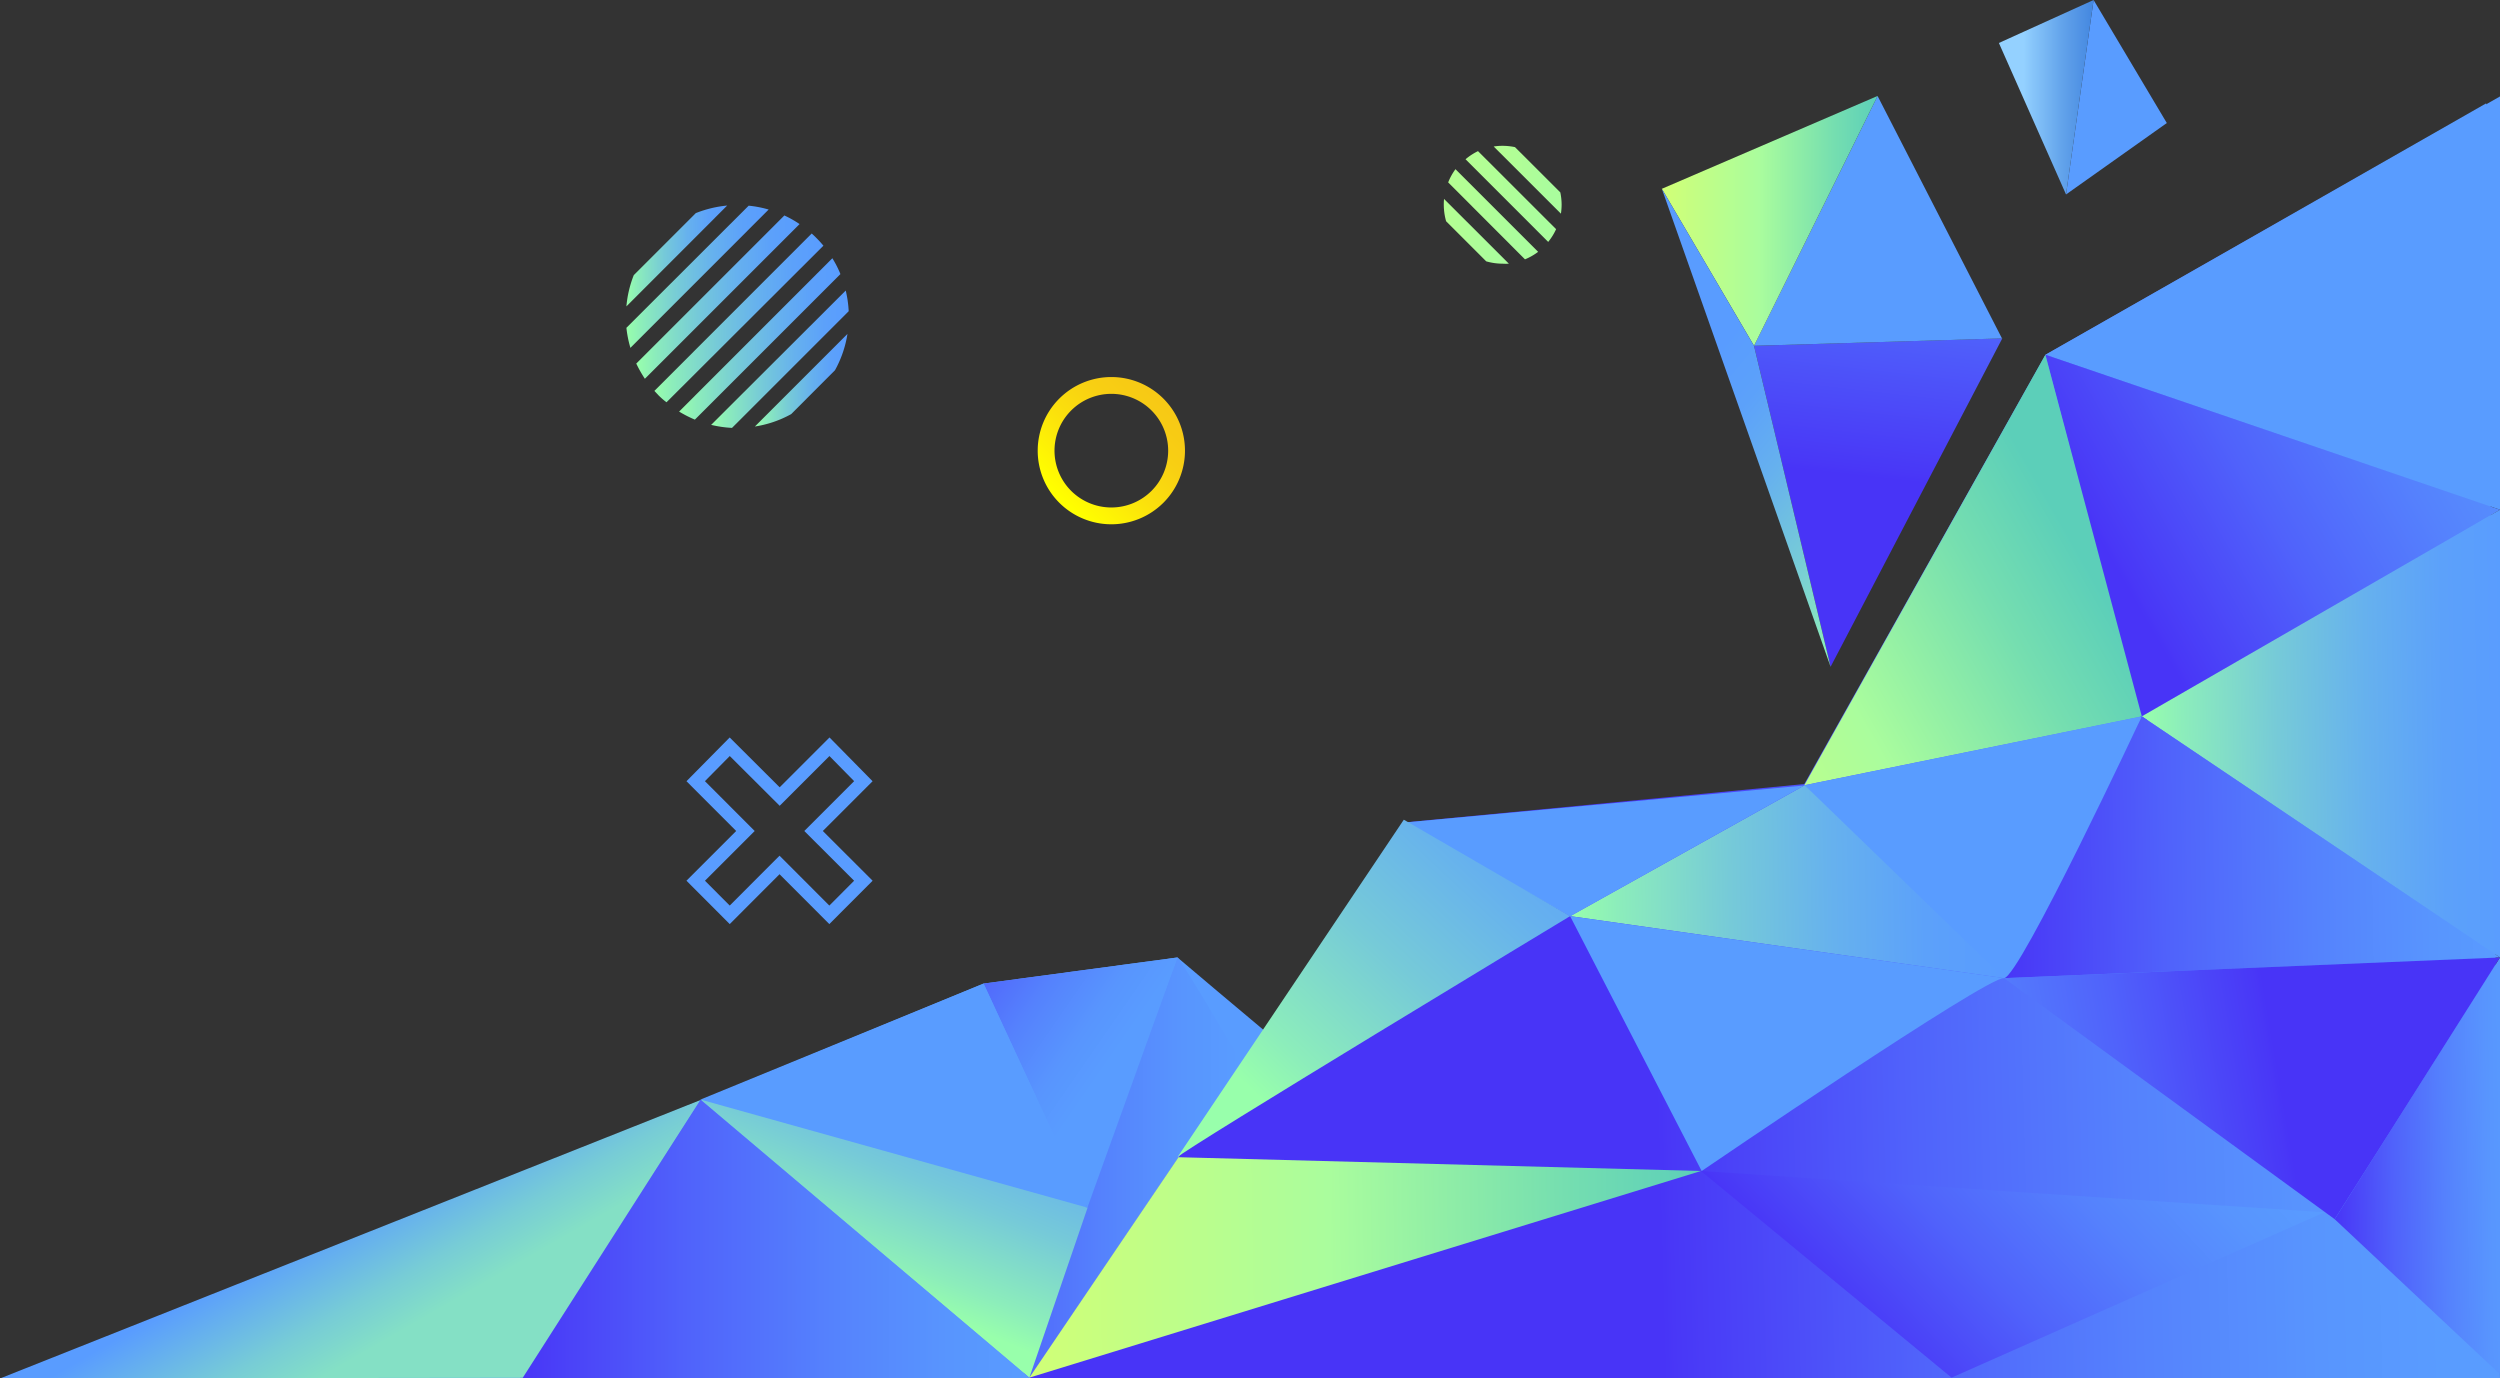 <svg id="Слой_1" data-name="Слой 1" xmlns="http://www.w3.org/2000/svg" xmlns:xlink="http://www.w3.org/1999/xlink" viewBox="0 0 362.94 200.12"><rect x="0" y="0" width="362.94" height="200.12" fill="#333333" stroke="none"/><defs><style>.cls-1{fill:#599cff;}.cls-2{fill:url(#Безымянный_градиент);}.cls-3{fill:url(#Безымянный_градиент_2);}.cls-4{fill:url(#Безымянный_градиент_3);}.cls-5{fill:url(#Безымянный_градиент_4);}.cls-6{fill:url(#Безымянный_градиент_5);}.cls-7{fill:url(#Безымянный_градиент_6);}.cls-8{fill:url(#Безымянный_градиент_7);}.cls-9{fill:url(#Безымянный_градиент_8);}.cls-10{fill:url(#Безымянный_градиент_9);}.cls-11{fill:url(#Безымянный_градиент_10);}.cls-12{fill:url(#Безымянный_градиент_11);}.cls-13{fill:url(#Безымянный_градиент_12);}.cls-14{fill:url(#Безымянный_градиент_13);}.cls-15{fill:url(#Безымянный_градиент_14);}.cls-16{fill:url(#Безымянный_градиент_15);}.cls-17{fill:url(#Безымянный_градиент_16);}.cls-18{fill:url(#Безымянный_градиент_17);}.cls-19{fill:url(#Безымянный_градиент_18);}.cls-20{fill:url(#Безымянный_градиент_19);}.cls-21{fill:url(#Безымянный_градиент_20);}.cls-22{fill:url(#Безымянный_градиент_21);}.cls-23{fill:url(#Безымянный_градиент_22);}.cls-24{fill:url(#Безымянный_градиент_23);}.cls-25{fill:url(#Безымянный_градиент_24);}.cls-26,.cls-27{fill:none;stroke-miterlimit:10;}.cls-26{stroke:#599cff;stroke-width:1.9px;}.cls-27{stroke-width:2.44px;stroke:url(#Безымянный_градиент_25);}.cls-28{fill:url(#Безымянный_градиент_26);}.cls-29{fill:url(#Безымянный_градиент_27);}.cls-30{fill:url(#Безымянный_градиент_28);}.cls-31{fill:url(#Безымянный_градиент_29);}.cls-32{fill:url(#Безымянный_градиент_30);}.cls-33{fill:url(#Безымянный_градиент_31);}.cls-34{fill:url(#Безымянный_градиент_32);}</style><linearGradient id="Безымянный_градиент" x1="936.12" y1="31.62" x2="986.93" y2="31.62" gradientTransform="matrix(1, 0, 0, -1, 0, 248)" gradientUnits="userSpaceOnUse"><stop offset="0" stop-color="#4834f7"/><stop offset="0.02" stop-color="#4938f7"/><stop offset="0.33" stop-color="#5063fb"/><stop offset="0.61" stop-color="#5582fd"/><stop offset="0.84" stop-color="#5895fe"/><stop offset="1" stop-color="#599cff"/></linearGradient><linearGradient id="Безымянный_градиент_2" x1="938.79" y1="66.57" x2="967.8" y2="46.49" xlink:href="#Безымянный_градиент"/><linearGradient id="Безымянный_градиент_3" x1="930.28" y1="15.66" x2="947.7" y2="57.6" gradientTransform="matrix(1, 0, 0, -1, 0, 248)" gradientUnits="userSpaceOnUse"><stop offset="0" stop-color="#98ffab"/><stop offset="0.11" stop-color="#8cedbb"/><stop offset="0.37" stop-color="#76cad8"/><stop offset="0.61" stop-color="#66b1ee"/><stop offset="0.82" stop-color="#5ca1fa"/><stop offset="1" stop-color="#599cff"/></linearGradient><linearGradient id="Безымянный_градиент_4" x1="882.67" y1="21.25" x2="956.47" y2="21.25" xlink:href="#Безымянный_градиент"/><linearGradient id="Безымянный_градиент_5" x1="865.53" y1="7.95" x2="855.67" y2="25.04" gradientTransform="matrix(1, 0, 0, -1, 0, 248)" gradientUnits="userSpaceOnUse"><stop offset="0" stop-color="#84e0c5"/><stop offset="0.35" stop-color="#77ccd6"/><stop offset="1" stop-color="#599cff"/></linearGradient><linearGradient id="Безымянный_градиент_6" x1="1100.74" y1="187" x2="1112.69" y2="187" gradientTransform="matrix(1, 0, 0, -1, 0, 248)" gradientUnits="userSpaceOnUse"><stop offset="0.01" stop-color="#94d1ff"/><stop offset="0.11" stop-color="#88c6fa"/><stop offset="0.5" stop-color="#60a1ea"/><stop offset="0.81" stop-color="#478ae1"/><stop offset="0.99" stop-color="#3e81dd"/></linearGradient><linearGradient id="Безымянный_градиент_7" x1="1046.19" y1="90.15" x2="1159.45" y2="93.29" xlink:href="#Безымянный_градиент"/><linearGradient id="Безымянный_градиент_8" x1="1111.63" y1="123.23" x2="1173.81" y2="158.86" xlink:href="#Безымянный_градиент"/><linearGradient id="Безымянный_градиент_9" x1="1118.06" y1="93.76" x2="1171.47" y2="94.64" xlink:href="#Безымянный_градиент_3"/><linearGradient id="Безымянный_градиент_10" x1="1045.95" y1="86.24" x2="1108.34" y2="121.85" gradientTransform="matrix(1, 0, 0, -1, 0, 248)" gradientUnits="userSpaceOnUse"><stop offset="0" stop-color="#d1ff76"/><stop offset="0.45" stop-color="#aafd9d"/><stop offset="0.8" stop-color="#75deb0"/><stop offset="1" stop-color="#5ccfb9"/></linearGradient><linearGradient id="Безымянный_градиент_11" x1="1097.69" y1="77.95" x2="1171.72" y2="79.16" xlink:href="#Безымянный_градиент"/><linearGradient id="Безымянный_градиент_12" x1="1145.88" y1="31.47" x2="1172.57" y2="31.91" xlink:href="#Безымянный_градиент"/><linearGradient id="Безымянный_градиент_13" x1="1138" y1="44.37" x2="1070.6" y2="32.8" xlink:href="#Безымянный_градиент"/><linearGradient id="Безымянный_градиент_14" x1="1034.93" y1="72.31" x2="1097.76" y2="73.36" xlink:href="#Безымянный_градиент_3"/><linearGradient id="Безымянный_градиент_15" x1="990.9" y1="40.83" x2="1042.34" y2="95.9" xlink:href="#Безымянный_градиент_3"/><linearGradient id="Безымянный_градиент_16" x1="955.72" y1="16.93" x2="1054.21" y2="18.53" xlink:href="#Безымянный_градиент_10"/><linearGradient id="Безымянный_градиент_17" x1="1076.58" y1="6.94" x2="1122.19" y2="49.54" xlink:href="#Безымянный_градиент"/><linearGradient id="Безымянный_градиент_18" x1="1077.51" y1="131.97" x2="1085.51" y2="202.34" xlink:href="#Безымянный_градиент"/><linearGradient id="Безымянный_градиент_19" x1="1048.32" y1="169.05" x2="1079.64" y2="169.05" xlink:href="#Безымянный_градиент_10"/><linearGradient id="Безымянный_градиент_20" x1="1087.27" y1="117.13" x2="1052.41" y2="145.69" xlink:href="#Безымянный_градиент_3"/><linearGradient id="Безымянный_градиент_21" x1="1023.92" y1="175.03" x2="1033.77" y2="175.03" gradientTransform="matrix(1, 0, 0, -1, 0, 248)" gradientUnits="userSpaceOnUse"><stop offset="0" stop-color="#b5fe92"/><stop offset="0.82" stop-color="#aafd9d"/></linearGradient><linearGradient id="Безымянный_градиент_22" x1="1019.82" y1="172.59" x2="1033" y2="172.59" xlink:href="#Безымянный_градиент_21"/><linearGradient id="Безымянный_градиент_23" x1="1017.3" y1="170.01" x2="1030.36" y2="170.01" xlink:href="#Безымянный_градиент_21"/><linearGradient id="Безымянный_градиент_24" x1="1016.66" y1="167.57" x2="1026.11" y2="167.57" xlink:href="#Безымянный_градиент_21"/><linearGradient id="Безымянный_градиент_25" x1="961.25" y1="128.56" x2="975.56" y2="142.87" gradientTransform="matrix(1, 0, 0, -1, 0, 248)" gradientUnits="userSpaceOnUse"><stop offset="0" stop-color="#ff0"/><stop offset="0.01" stop-color="#ff0"/><stop offset="0.02" stop-color="#fffe00"/><stop offset="0.41" stop-color="#fbe10c"/><stop offset="0.74" stop-color="#f8cf13"/><stop offset="0.99" stop-color="#f7c915"/><stop offset="1" stop-color="#f7c915"/></linearGradient><linearGradient id="Безымянный_градиент_26" x1="898" y1="163.96" x2="912.63" y2="163.96" xlink:href="#Безымянный_градиент_3"/><linearGradient id="Безымянный_градиент_27" x1="898.02" y1="160.94" x2="918.65" y2="160.94" xlink:href="#Безымянный_градиент_3"/><linearGradient id="Безымянный_градиент_28" x1="899.43" y1="157.99" x2="923.14" y2="157.99" xlink:href="#Безымянный_градиент_3"/><linearGradient id="Безымянный_градиент_29" x1="902.06" y1="154.95" x2="926.6" y2="154.95" xlink:href="#Безымянный_градиент_3"/><linearGradient id="Безымянный_градиент_30" x1="905.65" y1="151.91" x2="929.07" y2="151.91" xlink:href="#Безымянный_градиент_3"/><linearGradient id="Безымянный_градиент_31" x1="910.3" y1="148.99" x2="930.27" y2="148.99" xlink:href="#Безымянный_градиент_3"/><linearGradient id="Безымянный_градиент_32" x1="916.65" y1="145.91" x2="930.09" y2="145.91" xlink:href="#Безымянный_градиент_3"/></defs><path class="cls-1" d="M1071.65,247s-26.18-43.3-27.32-43.3S1018.55,217,1017,217.35s-39-31.47-39-31.47l-28.15,3.79S810.82,247,812,247Z" transform="translate(-807.06 -46.88)"/><path class="cls-1" d="M1013.21,246.54l3.82-29.19,27.3-13.65Z" transform="translate(-807.06 -46.88)"/><path class="cls-2" d="M978,185.88c1.49,1.27,35.9,61,35.9,61H955.4Z" transform="translate(-807.06 -46.88)"/><path class="cls-3" d="M949.85,189.67l15.07,32.54L978,185.88Z" transform="translate(-807.06 -46.88)"/><path class="cls-1" d="M908.75,206.51l56.2,15.7-15.1-32.54Z" transform="translate(-807.06 -46.88)"/><path class="cls-4" d="M956.5,246.88l-47.75-40.37,56.2,15.7Z" transform="translate(-807.06 -46.88)"/><path class="cls-5" d="M882.5,247l26.25-40.48L956.6,247Z" transform="translate(-807.06 -46.88)"/><path class="cls-6" d="M807.06,247l75.89-.1,25.75-40.3Z" transform="translate(-807.06 -46.88)"/><path class="cls-1" d="M1107,75.11l14.63-10.37L1111,46.88Z" transform="translate(-807.06 -46.88)"/><path class="cls-7" d="M1097.25,53.12,1111,46.88l-4,28.23Z" transform="translate(-807.06 -46.88)"/><path class="cls-8" d="M1168,61.88,1104,98.4,1069,160.7l-58,5.58L956.5,247H1170Z" transform="translate(-807.06 -46.88)"/><path class="cls-1" d="M1170,120.88l-66-22.5,66-37.5Z" transform="translate(-807.06 -46.88)"/><path class="cls-9" d="M1118,151.88l52-31-66-22.5Z" transform="translate(-807.06 -46.88)"/><path class="cls-10" d="M1118,150.88l52,35v-65Z" transform="translate(-807.06 -46.88)"/><path class="cls-11" d="M1069,160.88l49-10-14-52.5Z" transform="translate(-807.06 -46.88)"/><path class="cls-12" d="M1170,185.88l-72,3,20-38Z" transform="translate(-807.06 -46.88)"/><path class="cls-1" d="M1069,160.88s26.75,28.08,29,28,20-38,20-38Z" transform="translate(-807.06 -46.88)"/><path class="cls-13" d="M1170,185.88l-24,38,24,22.52Z" transform="translate(-807.06 -46.88)"/><path class="cls-14" d="M1098,188.88l48,35,24-38Z" transform="translate(-807.06 -46.88)"/><path class="cls-15" d="M1069.06,160.88l-34.06,19,63,9Z" transform="translate(-807.06 -46.88)"/><path class="cls-1" d="M1011,166.28l24,13.63,34-19Z" transform="translate(-807.06 -46.88)"/><path class="cls-16" d="M978,214.88c.62-.94,57-35,57-35l-24.14-14Z" transform="translate(-807.06 -46.88)"/><path class="cls-1" d="M1098,188.88c-2.38-.32-43.9,28-43.9,28l-19.1-37Z" transform="translate(-807.06 -46.88)"/><path class="cls-17" d="M956.5,246.88l97.5-30-75.85-2Z" transform="translate(-807.06 -46.88)"/><path class="cls-18" d="M1090.38,246.88l-36.38-30,90.5,6Z" transform="translate(-807.06 -46.88)"/><path class="cls-19" d="M1097.75,96l-24.93,47.68L1061.7,97.08Z" transform="translate(-807.06 -46.88)"/><path class="cls-1" d="M1079.64,60.81,1061.7,97.08l36-1.07Z" transform="translate(-807.06 -46.88)"/><path class="cls-20" d="M1048.32,74.29l13.38,22.79,17.94-36.27Z" transform="translate(-807.06 -46.88)"/><path class="cls-21" d="M1072.82,143.69l-24.5-69.4,13.38,22.79Z" transform="translate(-807.06 -46.88)"/><path class="cls-22" d="M1033.77,76.6a8.84,8.84,0,0,0-.19-1.79L1027,68.24a8.84,8.84,0,0,0-1.79-.19,8,8,0,0,0-1.3.1l9.76,9.75A9.36,9.36,0,0,0,1033.77,76.6Z" transform="translate(-807.06 -46.88)"/><path class="cls-23" d="M1019.82,70l12,12a8.56,8.56,0,0,0,1.15-1.85l-11.34-11.33A8.7,8.7,0,0,0,1019.82,70Z" transform="translate(-807.06 -46.88)"/><path class="cls-24" d="M1017.3,73.36l11.15,11.17a8.37,8.37,0,0,0,1.91-1.09l-12-12A8.48,8.48,0,0,0,1017.3,73.36Z" transform="translate(-807.06 -46.88)"/><path class="cls-25" d="M1025.22,85.16a6.55,6.55,0,0,0,.89,0l-9.41-9.4A8.95,8.95,0,0,0,1017,79l5.82,5.82A8.64,8.64,0,0,0,1025.22,85.16Z" transform="translate(-807.06 -46.88)"/><path class="cls-26" d="M927.48,155.29l-7.23,7.23L913,155.29l-4.94,5,7.22,7.23-7.22,7.22,4.94,4.95,7.23-7.24,7.23,7.24,4.94-4.95-7.23-7.22,7.23-7.23Z" transform="translate(-807.06 -46.88)"/><path class="cls-27" d="M975.1,119a9.47,9.47,0,1,0-13.4,0A9.48,9.48,0,0,0,975.1,119Z" transform="translate(-807.06 -46.88)"/><path class="cls-28" d="M898,91.36l14.63-14.64a16.51,16.51,0,0,0-4.56,1.1l-9,9A16,16,0,0,0,898,91.36Z" transform="translate(-807.06 -46.88)"/><path class="cls-29" d="M898.58,97.38,918.65,77.3a16,16,0,0,0-2.9-.56L898,94.47A16.25,16.25,0,0,0,898.58,97.38Z" transform="translate(-807.06 -46.88)"/><path class="cls-30" d="M900.68,101.87l22.46-22.46a15.62,15.62,0,0,0-2.21-1.25l-21.5,21.5A18.64,18.64,0,0,0,900.68,101.87Z" transform="translate(-807.06 -46.88)"/><path class="cls-31" d="M902.67,104.28c.37.37.76.71,1.15,1L926.6,82.55a14.15,14.15,0,0,0-1.05-1.15c-.21-.22-.43-.42-.65-.62l-22.84,22.85Z" transform="translate(-807.06 -46.88)"/><path class="cls-32" d="M907.94,107.8l21.13-21.13a15.08,15.08,0,0,0-1.17-2.3l-22.25,22.26A17,17,0,0,0,907.94,107.8Z" transform="translate(-807.06 -46.88)"/><path class="cls-33" d="M913.33,109l16.94-16.94a16.27,16.27,0,0,0-.43-3L910.3,108.56A16.53,16.53,0,0,0,913.33,109Z" transform="translate(-807.06 -46.88)"/><path class="cls-34" d="M921.92,107l6.36-6.37a16,16,0,0,0,1.81-5.27l-13.44,13.44A15.85,15.85,0,0,0,921.92,107Z" transform="translate(-807.06 -46.88)"/></svg>